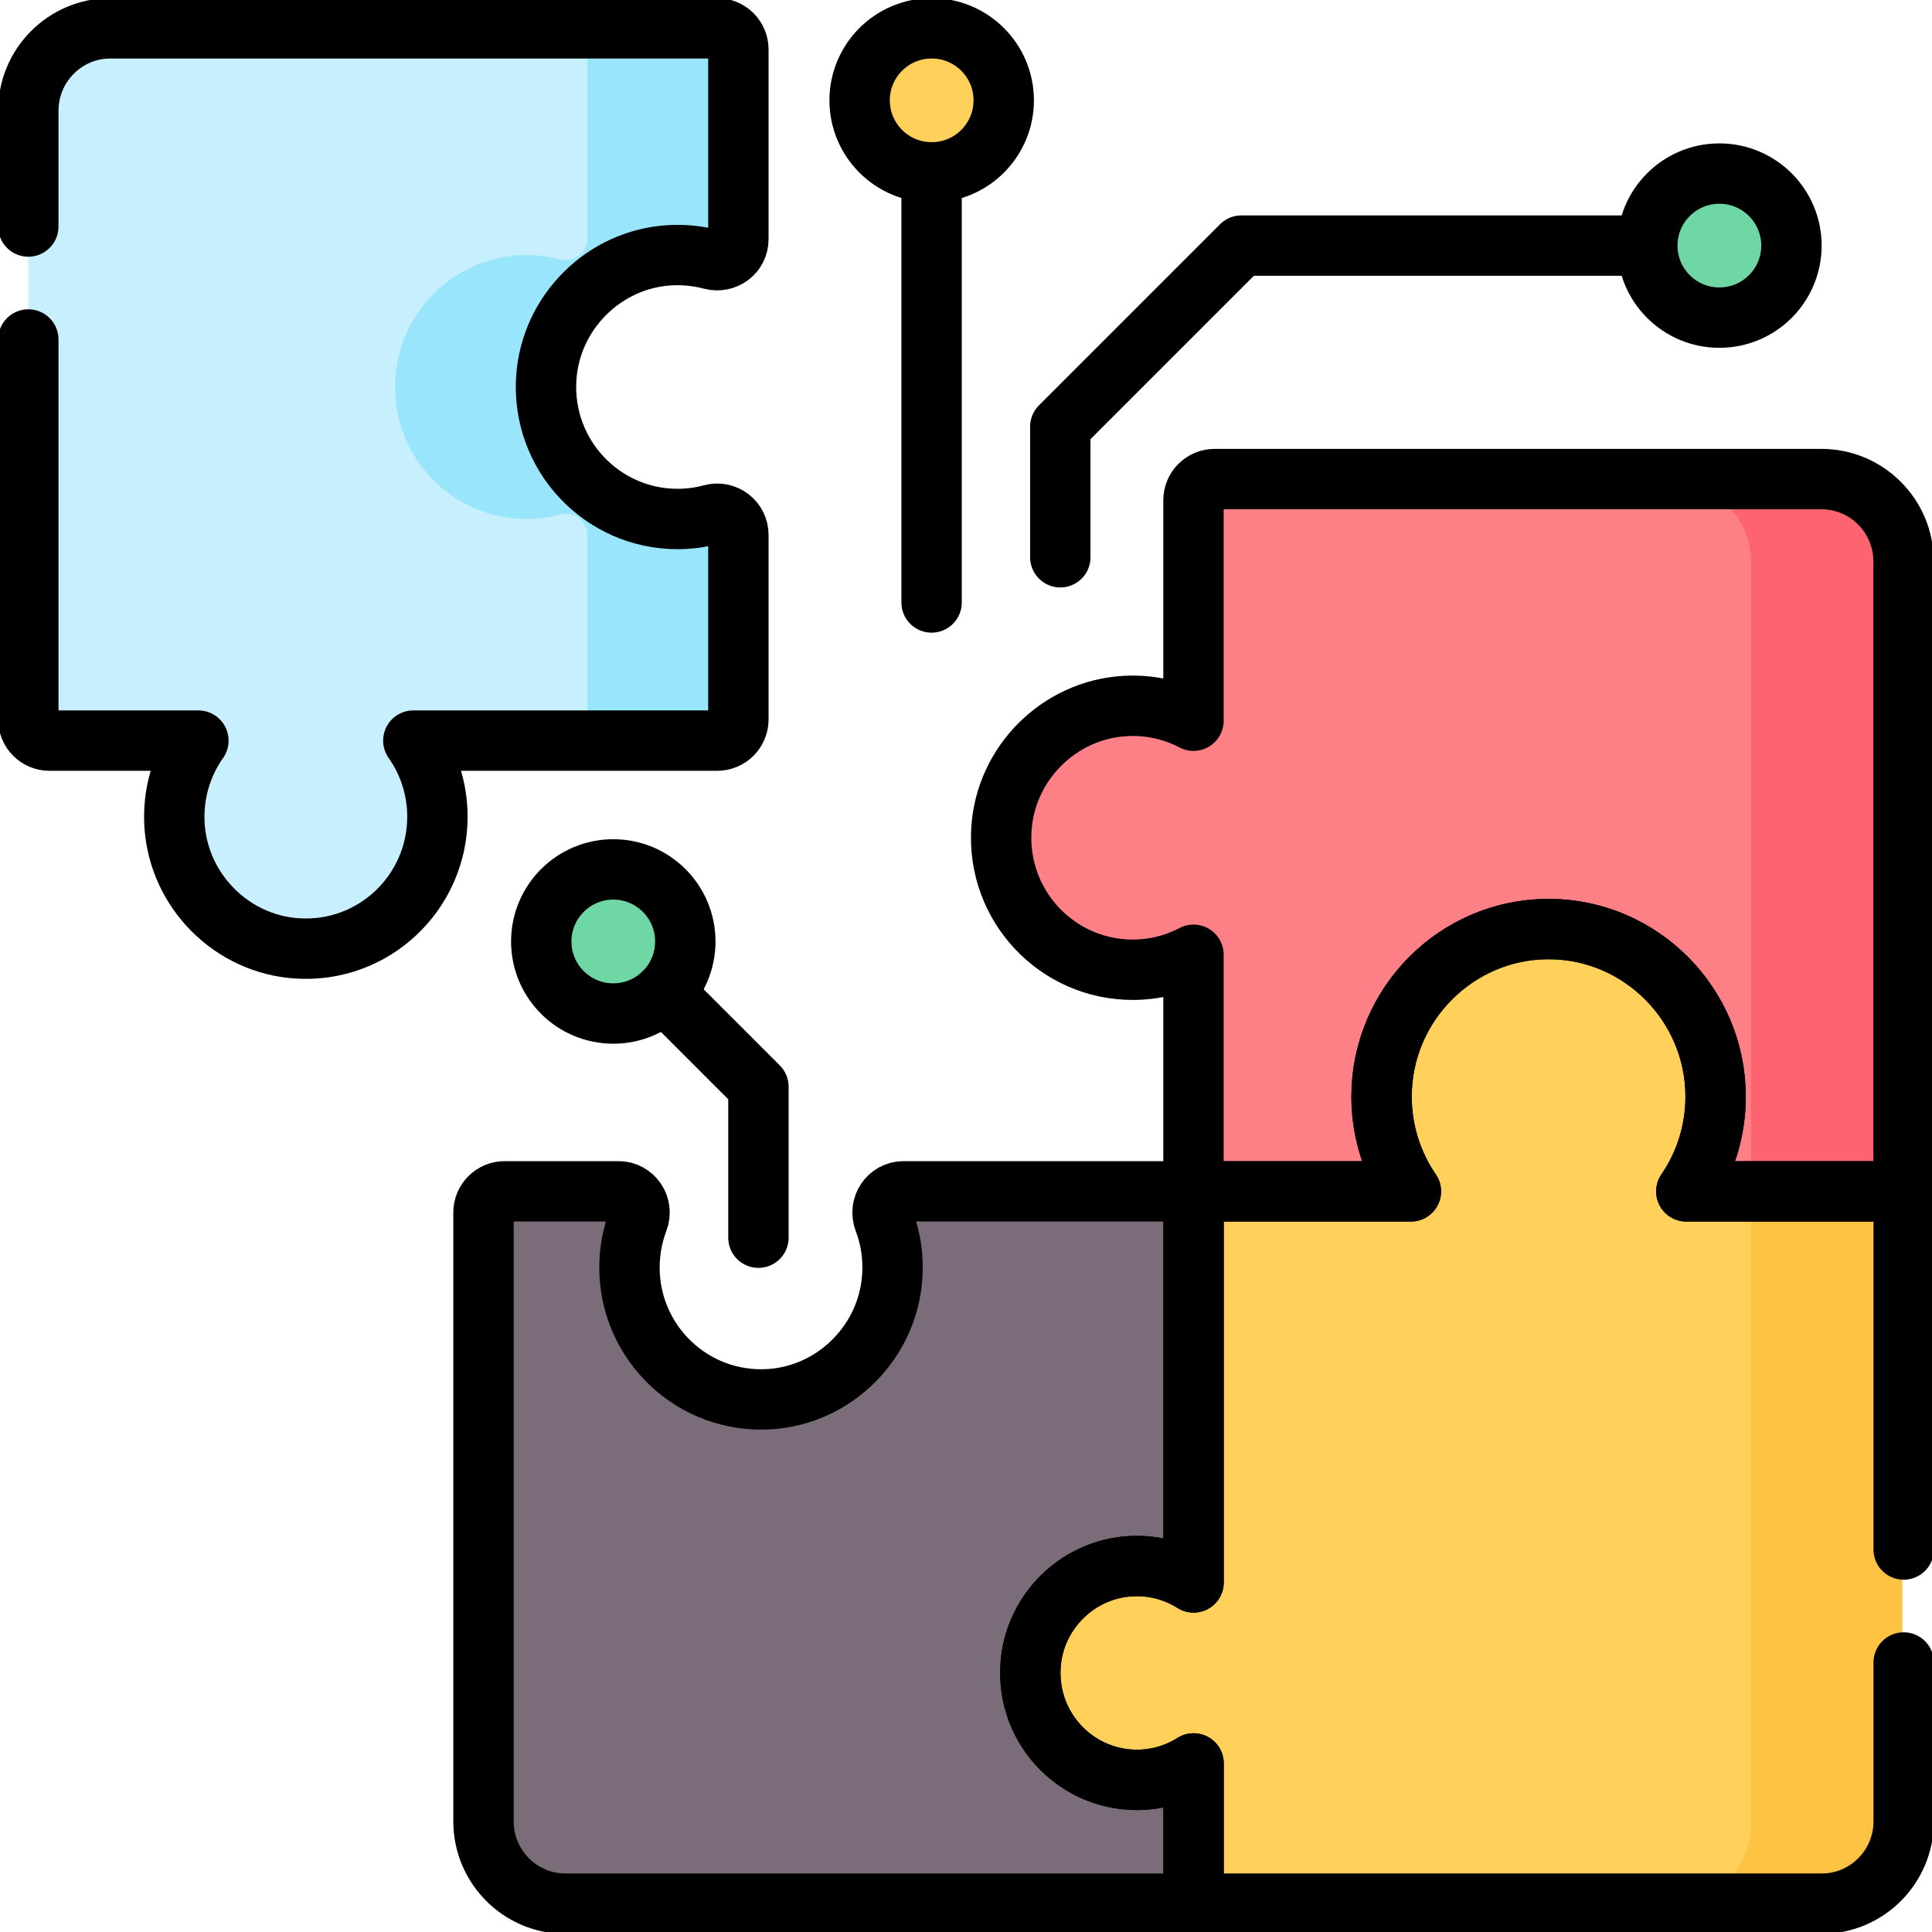 <svg width="32" height="32" viewBox="0 0 32 32" fill="none" xmlns="http://www.w3.org/2000/svg">
<g clip-path="url(#clip0_1907_4610)">
<path d="M18.806 29.504C17.766 29.504 16.935 28.601 17.052 27.533C17.141 26.714 17.803 26.056 18.62 25.972C19.036 25.93 19.425 26.032 19.745 26.235V19.757H14.943C14.694 19.757 14.53 20.007 14.618 20.239C14.728 20.527 14.778 20.843 14.755 21.174C14.68 22.252 13.808 23.125 12.734 23.198C11.461 23.285 10.403 22.275 10.403 21.017C10.403 20.742 10.453 20.479 10.546 20.237C10.634 20.006 10.468 19.757 10.22 19.757H8.335C8.141 19.757 7.984 19.914 7.984 20.108V30.19C7.984 30.944 8.594 31.555 9.345 31.555H19.745V29.232C19.473 29.404 19.151 29.504 18.806 29.504Z" fill="#7A6D79"/>
<path d="M27.909 19.757C28.215 19.311 28.394 18.77 28.394 18.188C28.394 16.655 27.131 15.399 25.604 15.412C24.087 15.425 22.861 16.663 22.861 18.187C22.861 18.77 23.04 19.311 23.346 19.757H19.747V26.235C19.427 26.032 19.038 25.93 18.622 25.973C17.805 26.057 17.143 26.714 17.054 27.534C16.937 28.601 17.767 29.504 18.808 29.504C19.153 29.504 19.475 29.404 19.747 29.233V31.555H30.147C30.899 31.555 31.508 30.944 31.508 30.191V19.757H27.909Z" fill="#FFD15B"/>
<path d="M29.005 19.758V30.191C29.005 30.945 28.396 31.556 27.645 31.556H30.145C30.896 31.556 31.505 30.945 31.505 30.191V19.758H29.005Z" fill="#FFC344"/>
<path d="M11.091 4.228C11.332 4.214 11.564 4.239 11.783 4.297C12.008 4.357 12.229 4.195 12.229 3.962V0.82C12.229 0.626 12.072 0.469 11.879 0.469H1.829C1.078 0.469 0.469 1.08 0.469 1.834V11.916C0.469 12.11 0.626 12.267 0.82 12.267H3.286C3.007 12.663 2.855 13.155 2.892 13.685C2.968 14.763 3.839 15.635 4.914 15.708C6.186 15.795 7.245 14.785 7.245 13.527C7.245 13.058 7.097 12.623 6.846 12.267H11.879C12.072 12.267 12.23 12.11 12.23 11.916V8.86C12.23 8.628 12.01 8.461 11.787 8.521C11.607 8.57 11.418 8.596 11.222 8.596C9.97 8.596 8.964 7.535 9.048 6.26C9.121 5.171 10.005 4.292 11.091 4.228Z" fill="#C8EFFE"/>
<path d="M11.091 4.228C11.332 4.214 11.564 4.239 11.783 4.297C12.008 4.357 12.229 4.195 12.229 3.962V0.82C12.229 0.626 12.072 0.469 11.878 0.469H9.378C9.572 0.469 9.729 0.626 9.729 0.82V3.962C9.729 4.195 9.507 4.357 9.283 4.297C9.064 4.239 8.831 4.214 8.591 4.228C7.505 4.292 6.62 5.171 6.548 6.26C6.463 7.535 7.469 8.596 8.722 8.596C8.917 8.596 9.107 8.57 9.287 8.521C9.51 8.461 9.729 8.628 9.729 8.86V11.916C9.729 12.11 9.572 12.267 9.378 12.267H11.878C12.072 12.267 12.229 12.11 12.229 11.916V8.86C12.229 8.628 12.01 8.461 11.787 8.521C11.607 8.57 11.417 8.596 11.222 8.596C9.969 8.596 8.963 7.535 9.048 6.26C9.12 5.171 10.005 4.292 11.091 4.228Z" fill="#99E6FC"/>
<path d="M19.745 8.31V11.962C19.407 11.785 19.019 11.694 18.607 11.718C17.521 11.782 16.636 12.661 16.564 13.75C16.479 15.025 17.485 16.086 18.738 16.086C19.101 16.086 19.444 15.996 19.745 15.838V19.757H23.344C23.038 19.311 22.859 18.77 22.859 18.188C22.859 16.655 24.122 15.4 25.649 15.413C27.166 15.425 28.392 16.663 28.392 18.188C28.392 18.77 28.212 19.311 27.906 19.757H31.506V9.324C31.506 8.57 30.896 7.959 30.145 7.959H20.096C19.902 7.959 19.745 8.116 19.745 8.31Z" fill="#FD8087"/>
<path d="M30.145 7.959H27.645C28.396 7.959 29.005 8.57 29.005 9.324V19.757H31.505V9.324C31.505 8.57 30.896 7.959 30.145 7.959Z" fill="#FE646F"/>
<path d="M10.158 16.787C10.817 16.787 11.351 16.253 11.351 15.594C11.351 14.935 10.817 14.4 10.158 14.4C9.499 14.4 8.965 14.935 8.965 15.594C8.965 16.253 9.499 16.787 10.158 16.787Z" fill="#6FD7A3"/>
<path d="M28.478 5.261C29.137 5.261 29.672 4.727 29.672 4.068C29.672 3.409 29.137 2.875 28.478 2.875C27.819 2.875 27.285 3.409 27.285 4.068C27.285 4.727 27.819 5.261 28.478 5.261Z" fill="#6FD7A3"/>
<path d="M15.431 2.855C16.09 2.855 16.625 2.321 16.625 1.662C16.625 1.003 16.09 0.469 15.431 0.469C14.773 0.469 14.238 1.003 14.238 1.662C14.238 2.321 14.773 2.855 15.431 2.855Z" fill="#FFD15B"/>
<path d="M0.469 5.623V11.916C0.469 12.11 0.626 12.267 0.82 12.267H3.286C3.007 12.663 2.855 13.155 2.892 13.685C2.968 14.763 3.839 15.635 4.914 15.708C6.186 15.795 7.245 14.785 7.245 13.527C7.245 13.058 7.097 12.623 6.846 12.267H11.879C12.072 12.267 12.23 12.11 12.23 11.916V8.86C12.23 8.628 12.01 8.461 11.787 8.521C11.607 8.57 11.418 8.596 11.222 8.596C9.97 8.596 8.964 7.535 9.048 6.26C9.121 5.171 10.006 4.292 11.091 4.228C11.332 4.214 11.564 4.239 11.783 4.297C12.008 4.357 12.23 4.195 12.23 3.962V0.82C12.23 0.626 12.073 0.469 11.879 0.469H1.829C1.078 0.469 0.469 1.08 0.469 1.834V3.752" stroke="black" stroke-miterlimit="10" stroke-linecap="round" stroke-linejoin="round"/>
<path d="M18.829 29.48C17.789 29.48 16.959 28.576 17.075 27.509C17.165 26.689 17.826 26.032 18.644 25.948C19.059 25.905 19.448 26.008 19.769 26.21V19.732H14.967C14.718 19.732 14.553 19.982 14.642 20.215C14.751 20.502 14.802 20.819 14.778 21.15C14.703 22.228 13.832 23.1 12.757 23.174C11.485 23.26 10.426 22.251 10.426 20.993C10.426 20.718 10.477 20.455 10.569 20.212C10.658 19.981 10.491 19.732 10.244 19.732H8.359C8.165 19.732 8.008 19.89 8.008 20.083V30.166C8.008 30.92 8.617 31.531 9.368 31.531H19.769V29.208C19.497 29.38 19.175 29.48 18.829 29.48Z" stroke="black" stroke-miterlimit="10" stroke-linecap="round" stroke-linejoin="round"/>
<path d="M31.531 25.665V19.733H27.932C28.238 19.286 28.417 18.746 28.417 18.163C28.417 16.631 27.154 15.375 25.627 15.388C24.11 15.401 22.884 16.638 22.884 18.163C22.884 18.746 23.064 19.286 23.37 19.733H19.77V26.21C19.45 26.008 19.061 25.905 18.646 25.948C17.828 26.032 17.167 26.689 17.077 27.509C16.961 28.577 17.791 29.48 18.831 29.48C19.177 29.48 19.498 29.38 19.77 29.208V31.531H30.171C30.922 31.531 31.531 30.92 31.531 30.166V27.536" stroke="black" stroke-miterlimit="10" stroke-linecap="round" stroke-linejoin="round"/>
<path d="M19.768 8.285V11.937C19.431 11.761 19.042 11.669 18.63 11.694C17.544 11.758 16.659 12.637 16.587 13.726C16.502 15.001 17.508 16.062 18.761 16.062C19.125 16.062 19.467 15.972 19.768 15.814V19.733H23.367C23.061 19.287 22.882 18.746 22.882 18.163C22.882 16.631 24.145 15.375 25.672 15.388C27.189 15.401 28.415 16.639 28.415 18.163C28.415 18.746 28.236 19.286 27.93 19.733H31.529V9.299C31.529 8.546 30.92 7.935 30.168 7.935H20.119C19.925 7.935 19.768 8.092 19.768 8.285Z" stroke="black" stroke-miterlimit="10" stroke-linecap="round" stroke-linejoin="round"/>
<path d="M17.562 9.23V7.067L20.561 4.068H27.25" stroke="black" stroke-miterlimit="10" stroke-linecap="round" stroke-linejoin="round"/>
<path d="M28.478 5.261C29.137 5.261 29.672 4.727 29.672 4.068C29.672 3.409 29.137 2.875 28.478 2.875C27.819 2.875 27.285 3.409 27.285 4.068C27.285 4.727 27.819 5.261 28.478 5.261Z" stroke="black" stroke-miterlimit="10" stroke-linecap="round" stroke-linejoin="round"/>
<path d="M15.43 9.979V2.854" stroke="black" stroke-miterlimit="10" stroke-linecap="round" stroke-linejoin="round"/>
<path d="M15.431 2.855C16.09 2.855 16.625 2.321 16.625 1.662C16.625 1.003 16.09 0.469 15.431 0.469C14.773 0.469 14.238 1.003 14.238 1.662C14.238 2.321 14.773 2.855 15.431 2.855Z" stroke="black" stroke-miterlimit="10" stroke-linecap="round" stroke-linejoin="round"/>
<path d="M12.562 20.5V18L11 16.438" stroke="black" stroke-miterlimit="10" stroke-linecap="round" stroke-linejoin="round"/>
<path d="M10.158 16.787C10.817 16.787 11.351 16.253 11.351 15.594C11.351 14.935 10.817 14.4 10.158 14.4C9.499 14.4 8.965 14.935 8.965 15.594C8.965 16.253 9.499 16.787 10.158 16.787Z" stroke="black" stroke-miterlimit="10" stroke-linecap="round" stroke-linejoin="round"/>
</g>
<defs>
<clipPath id="clip0_1907_4610">
<rect width="32" height="32" fill="white"/>
</clipPath>
</defs>
</svg>
